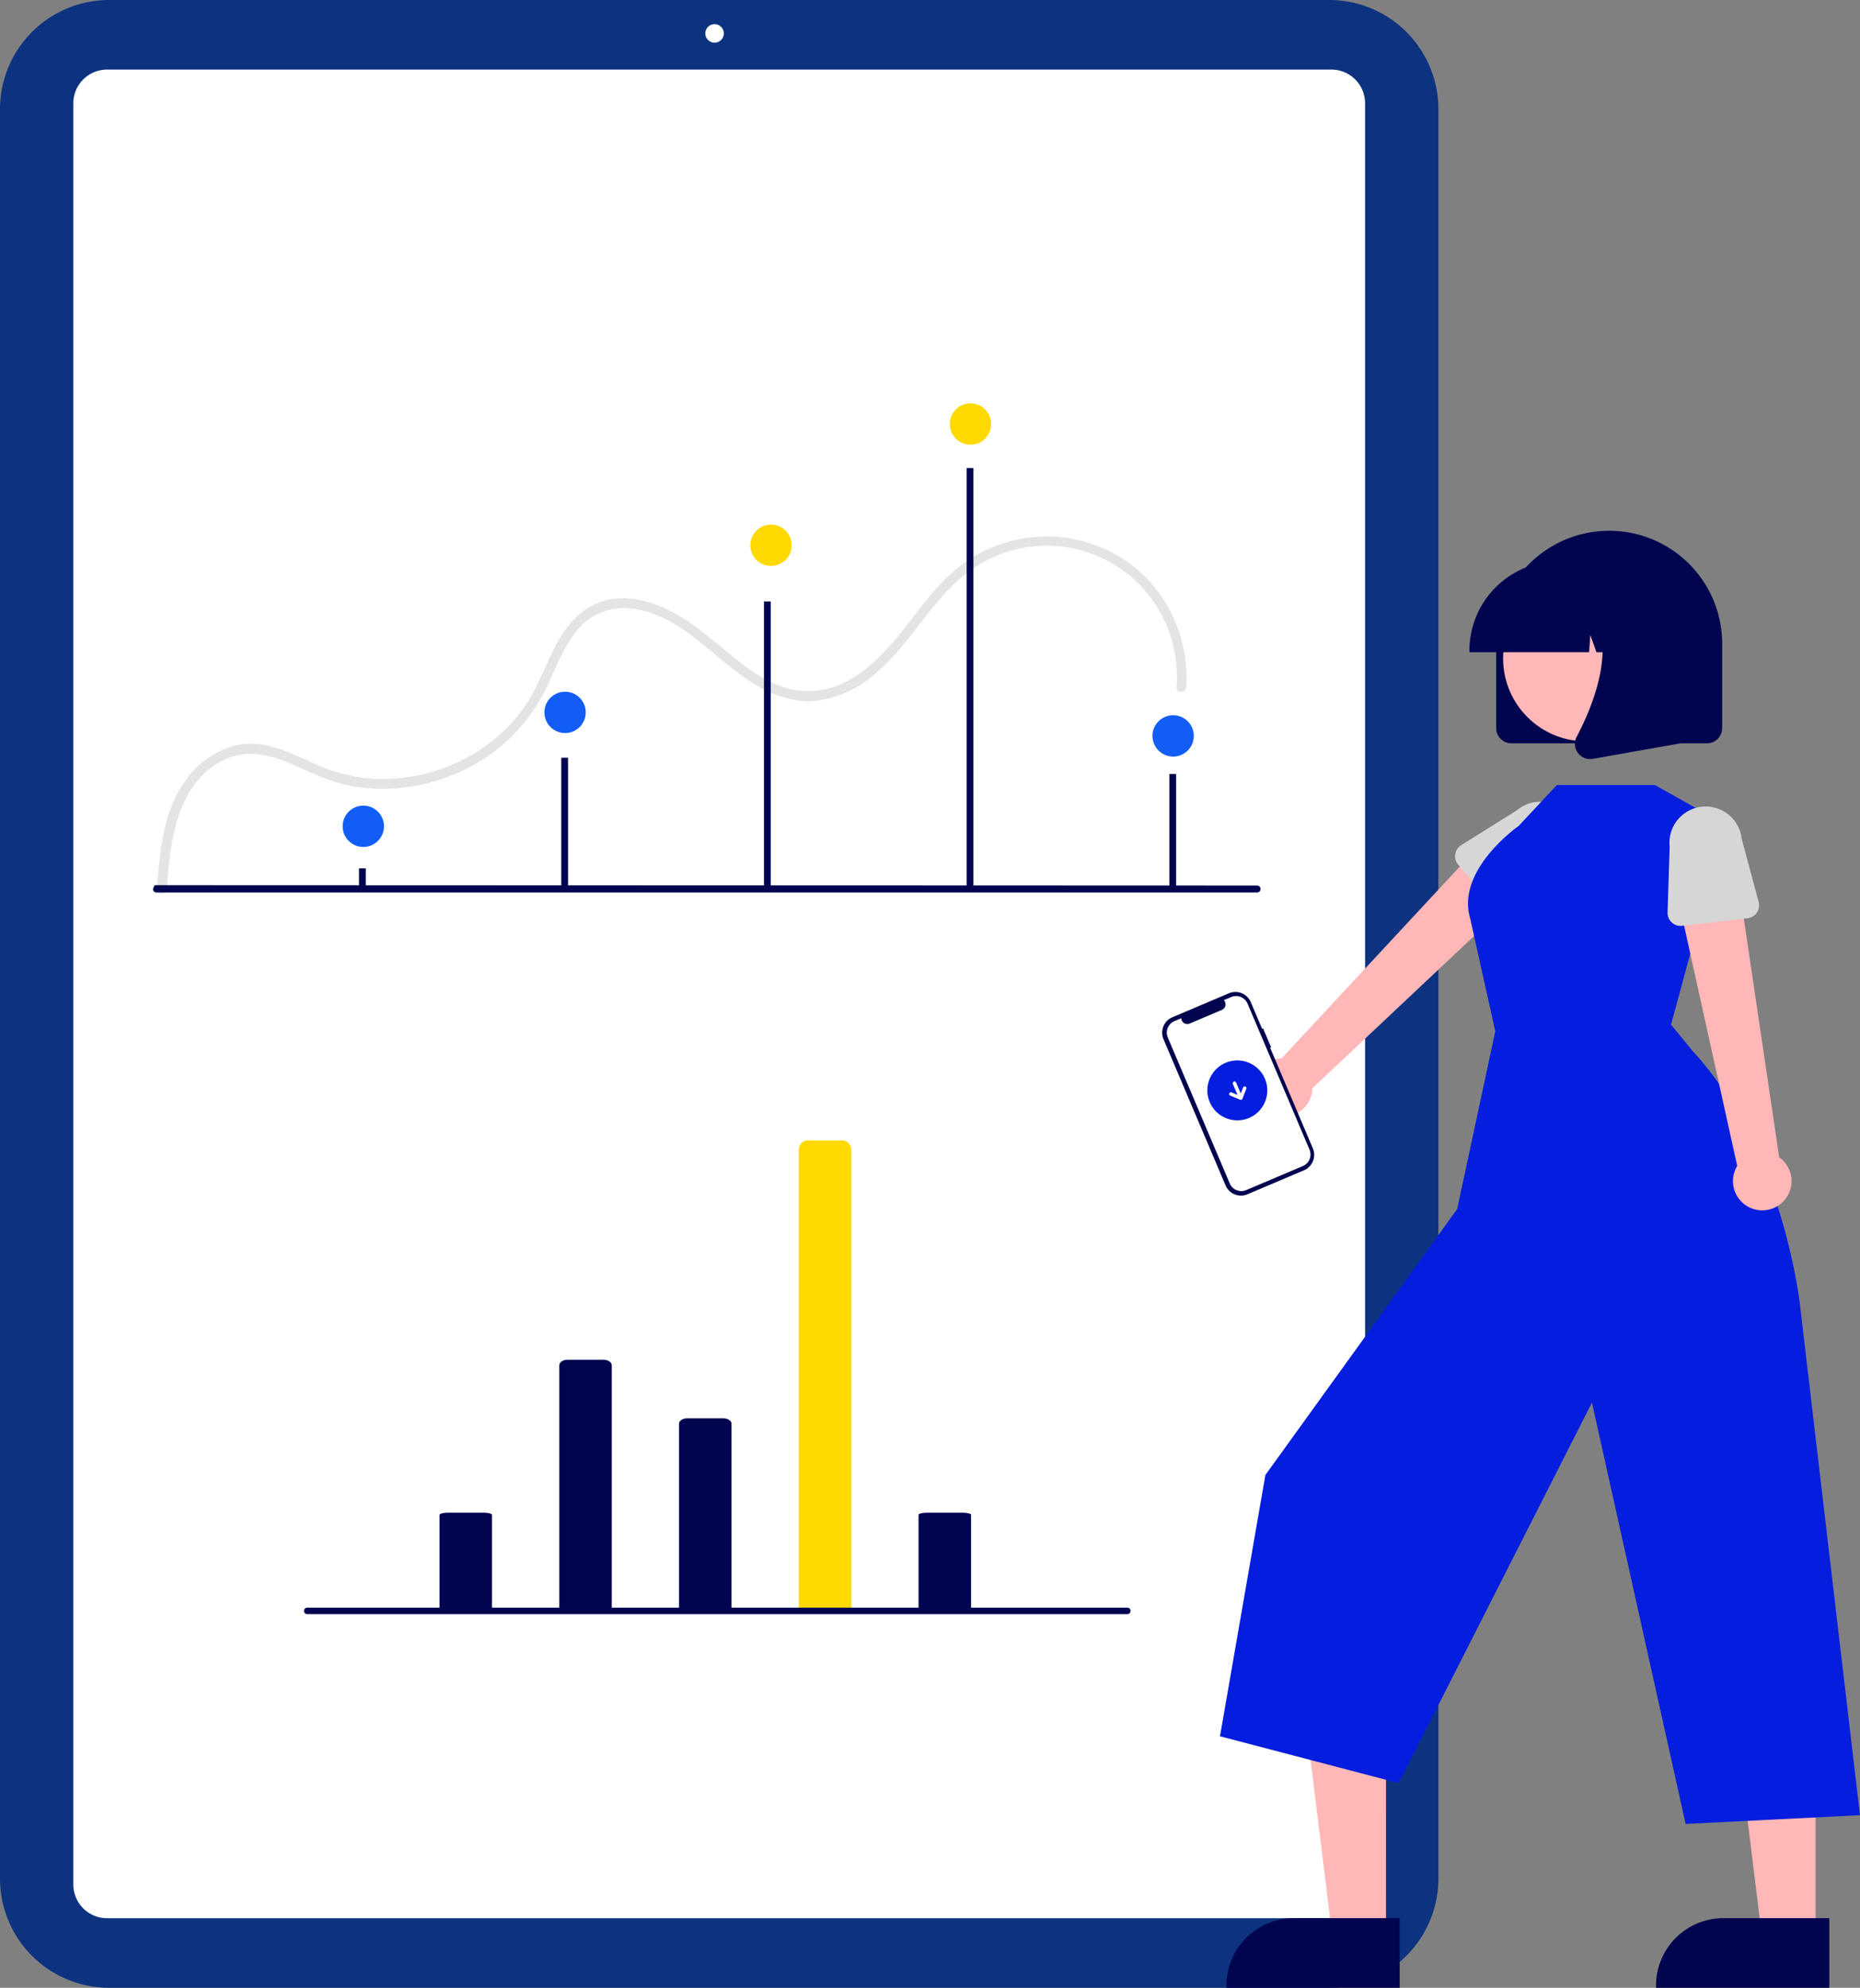 <svg xmlns="http://www.w3.org/2000/svg" width="336.866" height="360.006" viewBox="0 0 336.866 360.006"><rect x="0" y="0" width="336.866" height="360.006" fill="#808080" stroke="none"/><g transform="translate(-816.463 -2595)"><g transform="translate(816.463 2595)"><path d="M589.73,504.006H368.735a19.779,19.779,0,0,1-19.757-19.757V163.757A19.779,19.779,0,0,1,368.735,144H589.73a19.779,19.779,0,0,1,19.757,19.757V484.249a19.779,19.779,0,0,1-19.757,19.757Z" transform="translate(-348.978 -144)" fill="#0d3380"/><path d="M599.369,500.182H377.6a6.1,6.1,0,0,1-6.09-6.09V171.477a6.1,6.1,0,0,1,6.09-6.09H599.369a6.1,6.1,0,0,1,6.09,6.09V494.092a6.1,6.1,0,0,1-6.09,6.09Z" transform="translate(-358.228 -152.782)" fill="#fff"/><path d="M398.962,372.758c.619-8.406,1.641-18.74,9.958-23.231,3.924-2.119,8.08-1.369,12.025.282,3.813,1.6,7.4,3.5,11.51,4.249a33.412,33.412,0,0,0,20.771-3.115,31.925,31.925,0,0,0,14.693-15.038c1.575-3.32,2.876-6.918,5.2-9.815a10.918,10.918,0,0,1,10.093-4.177c8.721,1.077,14.508,8.718,21.46,13.216,3.344,2.163,7.183,3.743,11.231,3.549a19.446,19.446,0,0,0,11.1-4.731c6.753-5.445,10.445-13.867,17.531-18.941a23.545,23.545,0,0,1,37.068,15.4,22.964,22.964,0,0,1,.25,5.765c-.089,1.135,1.68,1.129,1.768,0a26.034,26.034,0,0,0-8.885-21.358,25.6,25.6,0,0,0-33.85.914c-3.278,3.023-5.863,6.686-8.63,10.157-2.7,3.387-5.677,6.658-9.465,8.845a14.621,14.621,0,0,1-12.221,1.39c-4.089-1.38-7.554-4.222-10.826-6.943-3.373-2.805-6.729-5.612-10.783-7.394-3.769-1.657-8.092-2.461-12.016-.829-3.538,1.471-5.879,4.526-7.614,7.829-1.761,3.353-3.016,6.969-5.071,10.166a28.826,28.826,0,0,1-7.518,7.824,32.287,32.287,0,0,1-20.829,5.951,32.633,32.633,0,0,1-11.349-3.23c-4.03-1.842-8.274-3.758-12.808-2.866a15.883,15.883,0,0,0-9.487,6.6c-2.638,3.665-3.8,8.158-4.4,12.571-.316,2.309-.5,4.631-.668,6.954-.084,1.135,1.685,1.13,1.768,0Z" transform="translate(-368.775 -211.702)" fill="#e4e4e4"/><ellipse cx="1.681" cy="1.681" rx="1.681" ry="1.681" transform="translate(127.733 4.37)" fill="#fff"/><path d="M595.953,417.318H396.6a.624.624,0,0,1-.624-.624l.3-.694,199.676.07a.624.624,0,1,1,0,1.248h0Z" transform="translate(-368.275 -255.687)" fill="#01044e"/><rect width="1.224" height="3.487" transform="translate(65.02 157.266)" fill="#01044e"/><rect width="1.224" height="23.526" transform="translate(101.654 137.227)" fill="#01044e"/><rect width="1.224" height="51.816" transform="translate(138.364 108.937)" fill="#01044e"/><rect width="1.224" height="75.981" transform="translate(175.073 84.772)" fill="#01044e"/><rect width="1.224" height="20.579" transform="translate(211.783 140.174)" fill="#01044e"/><ellipse cx="3.743" cy="3.743" rx="3.743" ry="3.743" transform="translate(172.017 73.05)" fill="#ffd900"/><ellipse cx="3.743" cy="3.743" rx="3.743" ry="3.743" transform="translate(135.897 95.009)" fill="#ffd900"/><ellipse cx="3.743" cy="3.743" rx="3.743" ry="3.743" transform="translate(208.727 129.536)" fill="#115df6"/><path d="M520.832,607.025V562.857c0-.566.659-1.026,1.472-1.026h6.567c.813,0,1.472.459,1.472,1.026h0V607.14Z" transform="translate(-419.544 -315.567)" fill="#01044e"/><path d="M557.633,614.564V580.817c0-.544.659-.986,1.472-.986h6.567c.813,0,1.471.441,1.471.986h0v33.675Z" transform="translate(-434.655 -322.958)" fill="#01044e"/><path d="M631.232,626.394V609.23c-.057-.205.6-.383,1.472-.4h6.567c.873.016,1.529.193,1.472.4v17.209Z" transform="translate(-464.874 -334.866)" fill="#01044e"/><path d="M484.032,626.394V609.23c0-.22.659-.4,1.472-.4h6.567c.813,0,1.472.179,1.472.4v17.209Z" transform="translate(-404.433 -334.866)" fill="#01044e"/><path d="M594.433,579.255V496.371a1.745,1.745,0,0,1,1.472-1.925h6.567a1.745,1.745,0,0,1,1.472,1.925v83.1Z" transform="translate(-449.766 -287.898)" fill="#ffd900"/><path d="M591.5,639.179H442.979a.589.589,0,1,1,0-1.179H591.5a.589.589,0,1,1,0,1.179Z" transform="translate(-387.334 -346.843)" fill="#01044e"/><ellipse cx="3.743" cy="3.743" rx="3.743" ry="3.743" transform="translate(62.056 145.904)" fill="#115df6"/><ellipse cx="3.743" cy="3.743" rx="3.743" ry="3.743" transform="translate(98.598 125.275)" fill="#115df6"/></g><g transform="translate(1026.002 2691.13)"><g transform="translate(11.414 0)"><path d="M676.18,419.855a5.269,5.269,0,0,0,6.306-5.05L722.3,377.336l-8.957-7.145-36.382,39.173a5.3,5.3,0,0,0-.776,10.492Z" transform="translate(-665.761 -313.843)" fill="#ffb7b7"/><path d="M742.049,378.32l-7.745-9.076a2.363,2.363,0,0,1,.543-3.536l10.083-6.312a6.561,6.561,0,0,1,8.488,10.007l-7.792,8.937a2.362,2.362,0,0,1-3.577-.02Z" transform="translate(-691.156 -308.771)" fill="#d6d6d6"/><path d="M488.009,503.9h-9.733l-4.63-37.543h14.365Z" transform="translate(-457.943 -249.46)" fill="#ffb7b7"/><path d="M694.849,713.512H663.465v-.4A12.216,12.216,0,0,1,675.68,700.9h19.17Z" transform="translate(-662.301 -449.637)" fill="#01044e"/><path d="M620.018,503.9h-9.733l-4.631-37.543H620.02Z" transform="translate(-512.148 -249.46)" fill="#ffb7b7"/><path d="M826.858,713.512H795.474v-.4A12.216,12.216,0,0,1,807.688,700.9h19.17Z" transform="translate(-716.505 -449.637)" fill="#01044e"/><path d="M743.179,396.117l9.811-36.249-12.728-7.154H722.5l-6.91,7.393s-11.545,8.032-8.75,16.932l4.508,20.271L704.449,429.5l-34.737,48.172-8.223,47.318,32.369,8.486,35-68.92,16.971,76.313,31.571-1.588-10.879-92.529s-3.1-28.188-19.357-45.788Z" transform="translate(-661.49 -306.667)" fill="#051dde"/><path d="M821.082,439.384a5.269,5.269,0,0,0-.675-8.051l-7.612-51.357-10.926,3.45,10.937,49.462a5.3,5.3,0,0,0,8.276,6.5Z" transform="translate(-719.131 -317.861)" fill="#ffb7b7"/><path d="M813.507,379.551l-11.853,1.367a2.362,2.362,0,0,1-2.632-2.423l.384-11.889a6.561,6.561,0,1,1,13.04-1.465l3.072,11.452a2.362,2.362,0,0,1-2.011,2.958Z" transform="translate(-717.962 -309.376)" fill="#d6d6d6"/><path d="M746.36,310.326V295.052a20.466,20.466,0,0,1,40.932,0v15.273a2.752,2.752,0,0,1-2.749,2.749H749.109a2.752,2.752,0,0,1-2.749-2.749Z" transform="translate(-696.339 -274.587)" fill="#01044e"/><ellipse cx="15.005" cy="15.005" rx="15.005" ry="15.005" transform="translate(51.277 8.123)" fill="#ffb7b7"/><path d="M738.145,300.1a16.208,16.208,0,0,1,16.189-16.189h3.055A16.207,16.207,0,0,1,773.579,300.1v.305h-6.455l-2.2-6.165-.44,6.165h-3.336l-1.111-3.111-.222,3.111H738.145Z" transform="translate(-692.966 -278.417)" fill="#01044e"/><path d="M771.075,323.345a2.708,2.708,0,0,1-.215-2.876c3.237-6.157,7.769-17.534,1.753-24.55l-.432-.5h17.465v26.221l-15.865,2.8a2.807,2.807,0,0,1-.487.043,2.738,2.738,0,0,1-2.218-1.133Z" transform="translate(-706.269 -283.139)" fill="#01044e"/></g><g transform="matrix(0.921, -0.391, 0.391, 0.921, 0, 89.29)"><g transform="translate(0 0)"><path d="M17.355,8.271h-.191V3.032A3.032,3.032,0,0,0,14.132,0H3.032A3.032,3.032,0,0,0,0,3.032V31.774a3.032,3.032,0,0,0,3.032,3.032h11.1a3.032,3.032,0,0,0,3.032-3.032V12h.191Z" fill="#01044e"/><path d="M13.417,0H11.969a1.076,1.076,0,0,1-1,1.482H4.614A1.076,1.076,0,0,1,3.618,0H2.264A2.264,2.264,0,0,0,0,2.264v28.7a2.264,2.264,0,0,0,2.264,2.264H13.417a2.264,2.264,0,0,0,2.264-2.264h0V2.264A2.264,2.264,0,0,0,13.417,0Z" transform="translate(0.837 0.789)" fill="#fff"/><path d="M5.424,0A5.424,5.424,0,1,1,0,5.424,5.424,5.424,0,0,1,5.424,0Z" transform="translate(3.254 11.355)" fill="#051dde"/><path d="M3.246,2.061,1.9,3.45a.307.307,0,0,1-.225.091h0a.309.309,0,0,1-.225-.091L.094,2.061.08,2.047a.3.3,0,0,1,.014-.421.332.332,0,0,1,.455,0l.8.835V.308a.322.322,0,0,1,.644,0V2.461l.8-.835a.333.333,0,0,1,.455,0l.014.014A.3.3,0,0,1,3.246,2.061Z" transform="translate(7.039 15.088)" fill="#fff"/></g></g></g></g></svg>